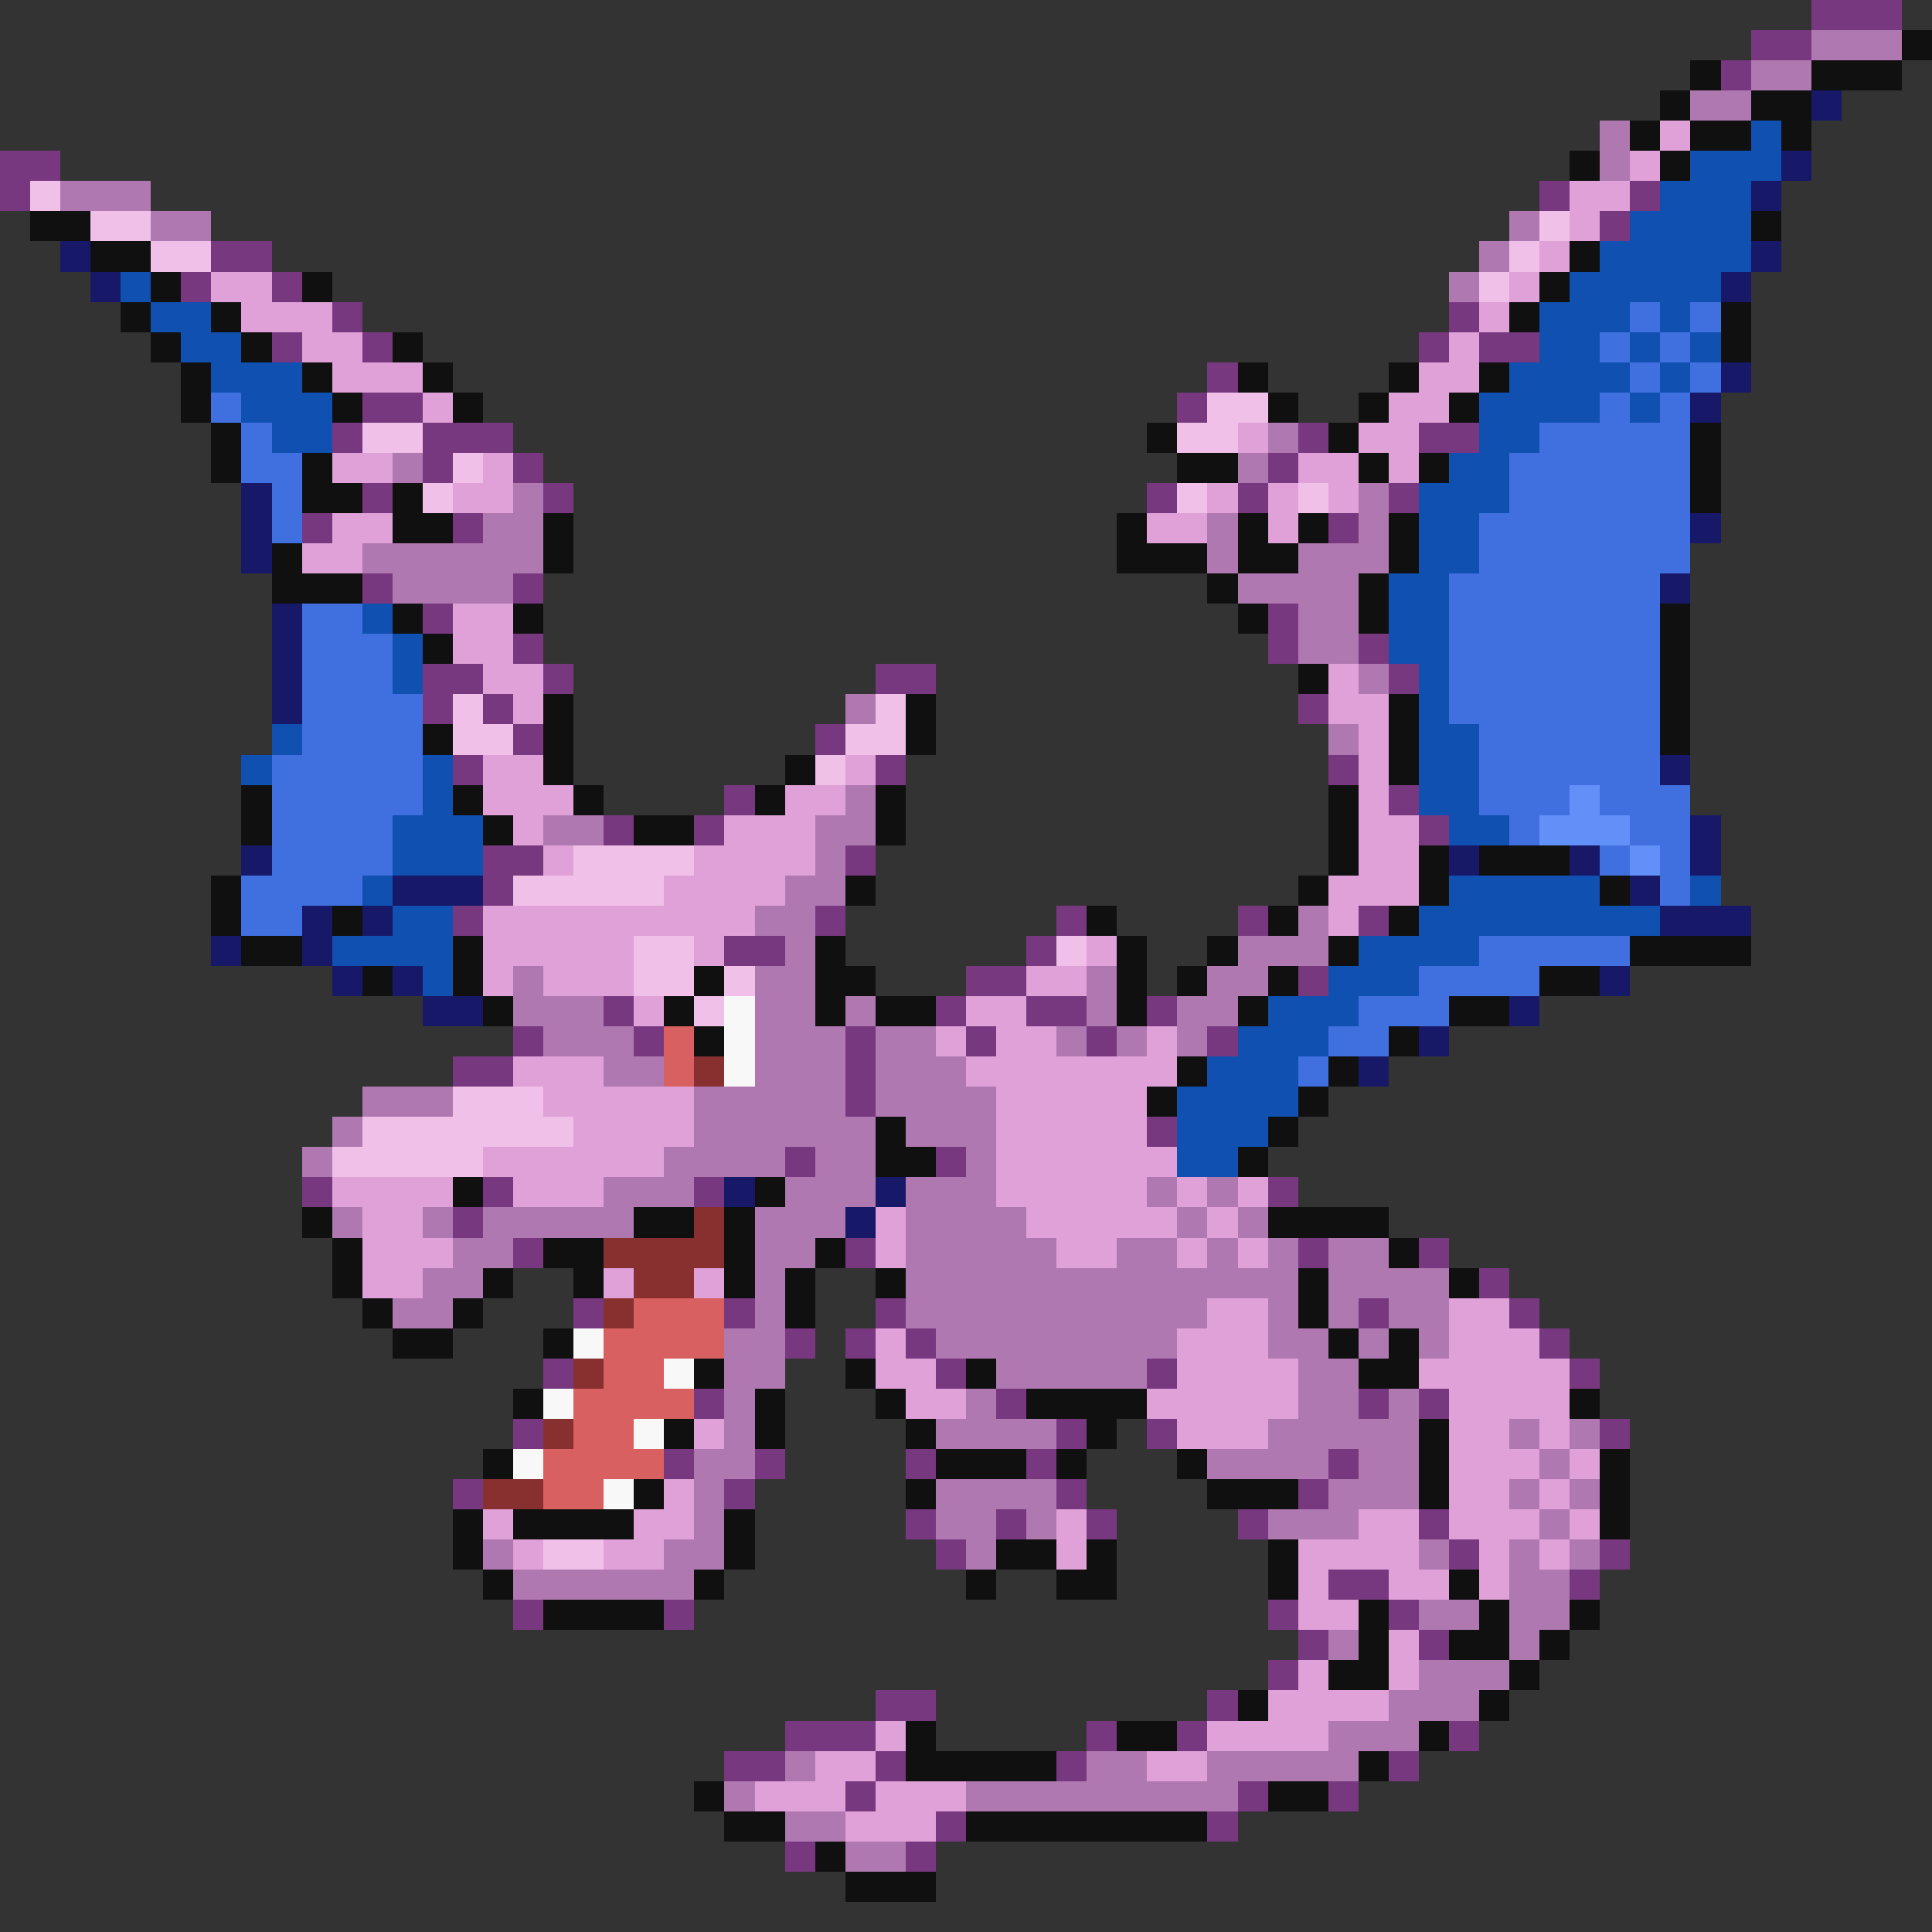 <svg xmlns="http://www.w3.org/2000/svg" viewBox="0 -0.5 64 64" shape-rendering="crispEdges">
<rect x="0" y="-0.5" width="64" height="64" fill="#333333" stroke="none"/>
<path stroke="#783880" d="M60 0h3M58 1h2M57 2h1M0 5h2M0 6h1M51 6h1M54 6h1M53 7h1M7 8h2M6 9h1M9 9h1M11 10h1M48 10h1M9 11h1M12 11h1M47 11h1M49 11h2M40 12h1M12 13h2M39 13h1M11 14h1M14 14h3M43 14h1M47 14h2M14 15h1M17 15h1M42 15h1M12 16h1M18 16h1M38 16h1M41 16h1M46 16h1M10 17h1M15 17h1M44 17h1M12 19h1M17 19h1M14 20h1M42 20h1M17 21h1M42 21h1M45 21h1M14 22h2M18 22h1M29 22h2M46 22h1M14 23h1M16 23h1M43 23h1M17 24h1M27 24h1M15 25h1M29 25h1M44 25h1M24 26h1M46 26h1M20 27h1M23 27h1M47 27h1M16 28h2M28 28h1M16 29h1M15 30h1M27 30h1M35 30h1M41 30h1M45 30h1M24 31h2M34 31h1M32 32h2M43 32h1M20 33h1M31 33h1M34 33h2M38 33h1M17 34h1M21 34h1M28 34h1M32 34h1M36 34h1M40 34h1M15 35h2M28 35h1M28 36h1M38 37h1M26 38h1M31 38h1M10 39h1M16 39h1M23 39h1M42 39h1M15 40h1M17 41h1M28 41h1M43 41h1M47 41h1M49 42h1M19 43h1M24 43h1M29 43h1M45 43h1M50 43h1M26 44h1M28 44h1M30 44h1M51 44h1M18 45h1M31 45h1M38 45h1M52 45h1M23 46h1M33 46h1M45 46h1M47 46h1M17 47h1M35 47h1M38 47h1M53 47h1M22 48h1M25 48h1M30 48h1M34 48h1M44 48h1M15 49h1M24 49h1M35 49h1M43 49h1M30 50h1M33 50h1M36 50h1M41 50h1M47 50h1M31 51h1M48 51h1M53 51h1M44 52h2M52 52h1M17 53h1M22 53h1M42 53h1M46 53h1M43 54h1M47 54h1M42 55h1M29 56h2M40 56h1M26 57h3M36 57h1M39 57h1M48 57h1M24 58h2M29 58h1M35 58h1M46 58h1M28 59h1M41 59h1M44 59h1M31 60h1M40 60h1M26 61h1M30 61h1" />
<path stroke="#b078b0" d="M60 1h3M58 2h2M56 3h2M53 4h1M53 5h1M2 6h3M5 7h2M50 7h1M49 8h1M48 9h1M42 14h1M13 15h1M41 15h1M17 16h1M45 16h1M16 17h2M40 17h1M45 17h1M12 18h6M40 18h1M43 18h3M13 19h4M41 19h4M43 20h2M43 21h2M45 22h1M28 23h1M44 24h1M28 26h1M18 27h2M27 27h2M27 28h1M26 29h2M25 30h2M43 30h1M26 31h1M41 31h3M17 32h1M25 32h2M36 32h1M40 32h2M17 33h3M25 33h2M28 33h1M36 33h1M39 33h2M18 34h3M25 34h3M29 34h2M35 34h1M37 34h1M39 34h1M20 35h2M25 35h3M29 35h3M12 36h3M23 36h5M29 36h4M11 37h1M23 37h6M30 37h3M10 38h1M22 38h4M27 38h2M32 38h1M20 39h3M26 39h3M30 39h3M38 39h1M40 39h1M11 40h1M14 40h1M16 40h5M25 40h3M30 40h4M39 40h1M41 40h1M15 41h2M25 41h2M30 41h5M37 41h2M40 41h1M42 41h1M44 41h2M14 42h2M25 42h1M30 42h13M44 42h4M13 43h2M25 43h1M30 43h10M42 43h1M44 43h1M46 43h2M24 44h2M31 44h8M42 44h2M45 44h1M47 44h1M24 45h2M33 45h5M43 45h2M24 46h1M32 46h1M43 46h2M46 46h1M24 47h1M31 47h4M42 47h5M50 47h1M52 47h1M23 48h2M40 48h4M45 48h2M51 48h1M23 49h1M31 49h4M44 49h3M50 49h1M52 49h1M23 50h1M31 50h2M34 50h1M42 50h3M51 50h1M16 51h1M22 51h2M32 51h1M47 51h1M50 51h1M52 51h1M17 52h6M50 52h2M47 53h2M50 53h2M44 54h1M50 54h1M47 55h3M46 56h3M44 57h3M26 58h1M36 58h2M40 58h5M24 59h1M32 59h9M26 60h2M28 61h2" />
<path stroke="#101010" d="M63 1h1M56 2h1M60 2h3M55 3h1M58 3h2M54 4h1M56 4h2M59 4h1M52 5h1M55 5h1M1 7h2M58 7h1M3 8h2M52 8h1M5 9h1M10 9h1M51 9h1M4 10h1M7 10h1M50 10h1M57 10h1M5 11h1M8 11h1M13 11h1M57 11h1M6 12h1M10 12h1M14 12h1M41 12h1M46 12h1M49 12h1M6 13h1M11 13h1M15 13h1M42 13h1M45 13h1M48 13h1M7 14h1M38 14h1M44 14h1M56 14h1M7 15h1M10 15h1M39 15h2M45 15h1M47 15h1M56 15h1M10 16h2M13 16h1M56 16h1M13 17h2M18 17h1M37 17h1M41 17h1M43 17h1M46 17h1M9 18h1M18 18h1M37 18h3M41 18h2M46 18h1M9 19h3M40 19h1M45 19h1M13 20h1M17 20h1M41 20h1M45 20h1M55 20h1M14 21h1M55 21h1M43 22h1M55 22h1M18 23h1M30 23h1M46 23h1M55 23h1M14 24h1M18 24h1M30 24h1M46 24h1M55 24h1M18 25h1M26 25h1M46 25h1M8 26h1M15 26h1M19 26h1M25 26h1M29 26h1M44 26h1M8 27h1M16 27h1M21 27h2M29 27h1M44 27h1M44 28h1M47 28h1M49 28h3M7 29h1M28 29h1M43 29h1M47 29h1M53 29h1M7 30h1M11 30h1M36 30h1M42 30h1M46 30h1M8 31h2M15 31h1M27 31h1M37 31h1M40 31h1M44 31h1M54 31h4M12 32h1M15 32h1M23 32h1M27 32h2M37 32h1M39 32h1M42 32h1M51 32h2M16 33h1M22 33h1M27 33h1M29 33h2M37 33h1M41 33h1M48 33h2M23 34h1M46 34h1M39 35h1M44 35h1M38 36h1M43 36h1M29 37h1M42 37h1M29 38h2M41 38h1M15 39h1M25 39h1M10 40h1M21 40h2M24 40h1M42 40h4M11 41h1M18 41h2M24 41h1M27 41h1M46 41h1M11 42h1M16 42h1M19 42h1M24 42h1M26 42h1M29 42h1M43 42h1M48 42h1M12 43h1M15 43h1M26 43h1M43 43h1M13 44h2M18 44h1M44 44h1M46 44h1M23 45h1M28 45h1M32 45h1M45 45h2M17 46h1M25 46h1M29 46h1M34 46h4M52 46h1M22 47h1M25 47h1M30 47h1M36 47h1M47 47h1M16 48h1M31 48h3M35 48h1M39 48h1M47 48h1M53 48h1M21 49h1M30 49h1M40 49h3M47 49h1M53 49h1M15 50h1M17 50h4M24 50h1M53 50h1M15 51h1M24 51h1M33 51h2M36 51h1M42 51h1M16 52h1M23 52h1M32 52h1M35 52h2M42 52h1M48 52h1M18 53h4M45 53h1M49 53h1M52 53h1M45 54h1M48 54h2M51 54h1M44 55h2M50 55h1M41 56h1M49 56h1M30 57h1M37 57h2M47 57h1M30 58h5M45 58h1M23 59h1M42 59h2M24 60h2M32 60h8M27 61h1M28 62h3" />
<path stroke="#181868" d="M60 3h1M59 5h1M58 6h1M2 8h1M58 8h1M3 9h1M57 9h1M57 12h1M56 13h1M8 16h1M8 17h1M56 17h1M8 18h1M55 19h1M9 20h1M9 21h1M9 22h1M9 23h1M55 25h1M56 27h1M8 28h1M48 28h1M52 28h1M56 28h1M13 29h3M54 29h1M10 30h1M12 30h1M55 30h3M7 31h1M10 31h1M11 32h1M13 32h1M53 32h1M14 33h2M50 33h1M47 34h1M45 35h1M24 39h1M29 39h1M28 40h1" />
<path stroke="#e0a0d8" d="M55 4h1M54 5h1M52 6h2M52 7h1M51 8h1M7 9h2M50 9h1M8 10h3M49 10h1M10 11h2M48 11h1M11 12h3M47 12h2M14 13h1M46 13h2M41 14h1M45 14h2M11 15h2M16 15h1M43 15h2M46 15h1M15 16h2M40 16h1M42 16h1M44 16h1M11 17h2M38 17h2M42 17h1M10 18h2M15 20h2M15 21h2M16 22h2M44 22h1M17 23h1M44 23h2M45 24h1M16 25h2M28 25h1M45 25h1M16 26h3M26 26h2M45 26h1M17 27h1M24 27h3M45 27h2M18 28h1M23 28h4M45 28h2M22 29h4M44 29h3M16 30h9M44 30h1M16 31h5M23 31h1M36 31h1M16 32h1M18 32h3M34 32h2M21 33h1M32 33h2M31 34h1M33 34h2M38 34h1M17 35h3M32 35h7M18 36h5M33 36h5M19 37h4M33 37h5M16 38h6M33 38h6M11 39h4M17 39h3M33 39h5M39 39h1M41 39h1M12 40h2M29 40h1M34 40h5M40 40h1M12 41h3M29 41h1M35 41h2M39 41h1M41 41h1M12 42h2M20 42h1M23 42h1M40 43h2M48 43h2M29 44h1M39 44h3M48 44h3M29 45h2M39 45h4M47 45h5M30 46h2M38 46h5M48 46h4M23 47h1M39 47h3M48 47h2M51 47h1M48 48h3M52 48h1M22 49h1M48 49h2M51 49h1M16 50h1M21 50h2M35 50h1M45 50h2M48 50h3M52 50h1M17 51h1M20 51h2M35 51h1M43 51h4M49 51h1M51 51h1M43 52h1M46 52h2M49 52h1M43 53h2M46 54h1M43 55h1M46 55h1M42 56h4M29 57h1M40 57h4M27 58h2M38 58h2M25 59h3M29 59h3M28 60h3" />
<path stroke="#1050b0" d="M58 4h1M56 5h3M55 6h3M54 7h4M53 8h5M4 9h1M52 9h5M5 10h2M51 10h3M55 10h1M6 11h2M51 11h2M54 11h1M56 11h1M7 12h3M50 12h4M55 12h1M8 13h3M49 13h4M54 13h1M9 14h2M49 14h2M48 15h2M47 16h3M47 17h2M47 18h2M46 19h2M12 20h1M46 20h2M13 21h1M46 21h2M13 22h1M47 22h1M47 23h1M9 24h1M47 24h2M8 25h1M14 25h1M47 25h2M14 26h1M47 26h2M13 27h3M48 27h2M13 28h3M12 29h1M48 29h5M56 29h1M13 30h2M47 30h8M11 31h4M45 31h4M14 32h1M44 32h3M42 33h3M41 34h3M40 35h3M39 36h4M39 37h3M39 38h2" />
<path stroke="#f0c0e8" d="M1 6h1M3 7h2M51 7h1M5 8h2M50 8h1M49 9h1M40 13h2M12 14h2M39 14h2M15 15h1M14 16h1M39 16h1M43 16h1M15 23h1M29 23h1M15 24h2M28 24h2M27 25h1M19 28h4M17 29h5M21 31h2M35 31h1M21 32h2M24 32h1M23 33h1M15 36h3M12 37h7M11 38h5M18 51h2" />
<path stroke="#4070e0" d="M54 10h1M56 10h1M53 11h1M55 11h1M54 12h1M56 12h1M7 13h1M53 13h1M55 13h1M8 14h1M51 14h5M8 15h2M50 15h6M9 16h1M50 16h6M9 17h1M49 17h7M49 18h7M48 19h7M10 20h2M48 20h7M10 21h3M48 21h7M10 22h3M48 22h7M10 23h4M48 23h7M10 24h4M49 24h6M9 25h5M49 25h6M9 26h5M49 26h3M53 26h3M9 27h4M50 27h1M54 27h2M9 28h4M53 28h1M55 28h1M8 29h4M55 29h1M8 30h2M49 31h5M47 32h4M45 33h3M44 34h2M43 35h1" />
<path stroke="#6090f8" d="M52 26h1M51 27h3M54 28h1" />
<path stroke="#f8f8f8" d="M24 33h1M24 34h1M24 35h1M19 44h1M22 45h1M18 46h1M21 47h1M17 48h1M20 49h1" />
<path stroke="#d86060" d="M22 34h1M22 35h1M21 43h3M20 44h4M20 45h2M19 46h4M19 47h2M18 48h4M18 49h2" />
<path stroke="#883030" d="M23 35h1M23 40h1M20 41h4M21 42h2M20 43h1M19 45h1M18 47h1M16 49h2" />
</svg>